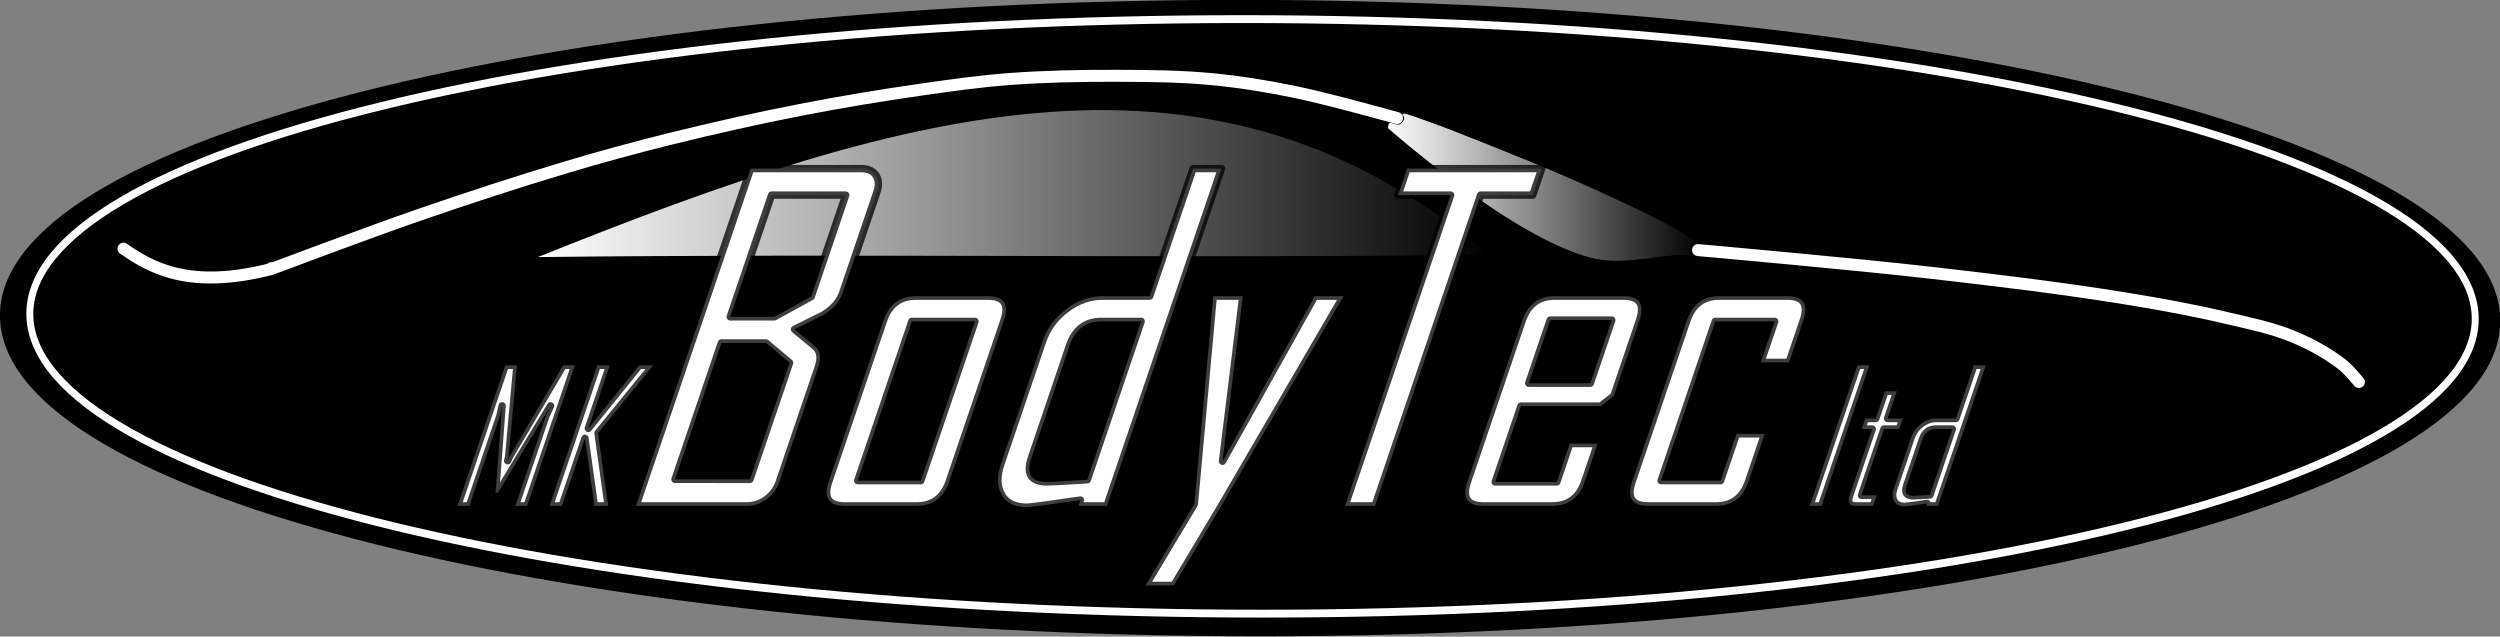 <?xml version="1.0" encoding="UTF-8" standalone="no"?>
<!-- Created with Inkscape (http://www.inkscape.org/) -->

<svg
   xmlns:dc="http://purl.org/dc/elements/1.1/"
   xmlns:cc="http://creativecommons.org/ns#"
   xmlns:rdf="http://www.w3.org/1999/02/22-rdf-syntax-ns#"
   xmlns:svg="http://www.w3.org/2000/svg"
   xmlns="http://www.w3.org/2000/svg"
   xmlns:xlink="http://www.w3.org/1999/xlink"
   xmlns:sodipodi="http://sodipodi.sourceforge.net/DTD/sodipodi-0.dtd"
   xmlns:inkscape="http://www.inkscape.org/namespaces/inkscape"
   width="815.672"
   height="207.708"
   id="svg4040"
   version="1.1"
   inkscape:version="0.48.4 r9939"
   sodipodi:docname="mkbodytecfinalsvgblack.svg">
  <rect width="100%" height="100%" fill="#808080" stroke="none"/>
  <defs
     id="defs4042">
    <linearGradient
       inkscape:collect="always"
       id="linearGradient3829">
      <stop
         style="stop-color:#ffffff;stop-opacity:1;"
         offset="0"
         id="stop3831" />
      <stop
         style="stop-color:#ffffff;stop-opacity:0;"
         offset="1"
         id="stop3833" />
    </linearGradient>
    <linearGradient
       inkscape:collect="always"
       xlink:href="#linearGradient4146"
       id="linearGradient5727"
       gradientUnits="userSpaceOnUse"
       x1="1088.73"
       y1="613.028"
       x2="1440.65"
       y2="613.028"
       spreadMethod="reflect"
       gradientTransform="matrix(0.51,0,0,0.51,417.544,307.209)" />
    <linearGradient
       id="linearGradient4146">
      <stop
         id="stop5743"
         offset="0"
         style="stop-color:#be0a1e;stop-opacity:1;" />
      <stop
         style="stop-color:#5f058e;stop-opacity:1;"
         offset="0.5"
         id="stop5745" />
      <stop
         style="stop-color:#0000ff;stop-opacity:1;"
         offset="1"
         id="stop5739" />
    </linearGradient>
    <linearGradient
       id="linearGradient5832">
      <stop
         id="stop5834"
         offset="0"
         style="stop-color:#000000;stop-opacity:0.205;" />
      <stop
         style="stop-color:#131313;stop-opacity:0.396;"
         offset="0.125"
         id="stop5836" />
      <stop
         style="stop-color:#262626;stop-opacity:0.592;"
         offset="0.25"
         id="stop5838" />
      <stop
         style="stop-color:#4c4c4c;stop-opacity:0.318;"
         offset="0.545"
         id="stop5840" />
      <stop
         id="stop5842"
         offset="1"
         style="stop-color:#999999;stop-opacity:0;" />
    </linearGradient>
    <linearGradient
       id="linearGradient5758">
      <stop
         style="stop-color:#000000;stop-opacity:0.205;"
         offset="0"
         id="stop5760" />
      <stop
         id="stop5788"
         offset="0.125"
         style="stop-color:#131313;stop-opacity:0.396;" />
      <stop
         id="stop5786"
         offset="0.25"
         style="stop-color:#262626;stop-opacity:0.592;" />
      <stop
         id="stop5784"
         offset="0.763"
         style="stop-color:#4c4c4c;stop-opacity:0.318;" />
      <stop
         style="stop-color:#999999;stop-opacity:0;"
         offset="1"
         id="stop5762" />
    </linearGradient>
    <linearGradient
       inkscape:collect="always"
       xlink:href="#linearGradient3829"
       id="linearGradient3835"
       x1="919.081"
       y1="981.721"
       x2="1021.478"
       y2="981.721"
       gradientUnits="userSpaceOnUse" />
    <linearGradient
       inkscape:collect="always"
       xlink:href="#linearGradient3829"
       id="linearGradient3837"
       x1="641.692"
       y1="980.534"
       x2="952.745"
       y2="980.534"
       gradientUnits="userSpaceOnUse" />
    <linearGradient
       inkscape:collect="always"
       xlink:href="#linearGradient5758"
       id="linearGradient3943"
       x1="583.35"
       y1="1042.92"
       x2="1115.087"
       y2="1042.92"
       gradientUnits="userSpaceOnUse"
       gradientTransform="translate(-9.428,134.35)" />
    <linearGradient
       inkscape:collect="always"
       xlink:href="#linearGradient3829"
       id="linearGradient3043"
       gradientUnits="userSpaceOnUse"
       x1="641.692"
       y1="980.534"
       x2="952.745"
       y2="980.534" />
    <linearGradient
       inkscape:collect="always"
       xlink:href="#linearGradient3829"
       id="linearGradient3045"
       gradientUnits="userSpaceOnUse"
       x1="919.081"
       y1="981.721"
       x2="1021.478"
       y2="981.721" />
  </defs>
  <sodipodi:namedview
     id="base"
     pagecolor="#ffffff"
     bordercolor="#666666"
     borderopacity="1.0"
     inkscape:pageopacity="0.0"
     inkscape:pageshadow="2"
     inkscape:zoom="0.84852812"
     inkscape:cx="658.09321"
     inkscape:cy="-62.245241"
     inkscape:current-layer="layer1"
     inkscape:document-units="px"
     showgrid="false"
     inkscape:window-width="1440"
     inkscape:window-height="838"
     inkscape:window-x="-8"
     inkscape:window-y="-8"
     inkscape:window-maximized="1"
     fit-margin-top="0"
     fit-margin-left="0"
     fit-margin-right="0"
     fit-margin-bottom="0" />
  <g
     id="layer1"
     inkscape:label="Layer 1"
     inkscape:groupmode="layer"
     transform="translate(-466.497,-920.634)">
    <g
       id="g3023">
      <path
         transform="matrix(0.99,0,0.037,1.16,-2.734,761.481)"
         d="m 1288.333,226.667 c 0,48.785 -183.936,88.333 -410.833,88.333 -226.897,0 -410.833,-39.548 -410.833,-88.333 0,-48.785 183.936,-88.333 410.833,-88.333 226.897,0 410.833,39.548 410.833,88.333 z"
         sodipodi:ry="88.333336"
         sodipodi:rx="410.83334"
         sodipodi:cy="226.66666"
         sodipodi:cx="877.5"
         id="path3039"
         style="fill:#000000;fill-opacity:1;fill-rule:nonzero;stroke:#000000;stroke-width:2.333;stroke-linecap:round;stroke-linejoin:round;stroke-miterlimit:4;stroke-opacity:1;stroke-dasharray:none"
         sodipodi:type="arc" />
      <path
         sodipodi:nodetypes="cssssscccssssasssscccc"
         inkscape:connector-curvature="0"
         d="m 1020.515,1002.229 c 0,0 50.781,4.507 76.099,7.413 21.246,2.438 42.496,4.975 63.6,8.407 10.966,1.784 21.913,3.769 32.719,6.328 7.372,1.746 14.896,3.228 21.874,6.147 5.672,2.373 11.17,5.354 15.992,9.13 2.035,1.593 5.331,5.605 5.331,5.605 l 0,0 m -681.089,-36.858 c 0,0 31.955,-12.05 48.1,-17.619 16.049,-5.536 32.188,-10.838 48.464,-15.693 11.051,-3.296 22.182,-6.341 33.38,-9.114 14.096,-3.49 28.275,-6.682 42.533,-9.464 13.164,-2.569 26.406,-4.763 39.686,-6.669 9.593,-1.376 19.207,-2.721 28.874,-3.438 11.646,-0.864 23.343,-1.07 35.022,-1.038 10.207,0.028 20.441,0.12 30.602,1.075 9.117,0.857 18.181,2.325 27.145,4.17 11.4,2.346 33.463,8.541 33.463,8.541 m -415.525,42.633 c 8.717,5.964 21.131,13.575 48.256,6.615 l 0,-0.277"
         style="fill:none;stroke:#ffffff;stroke-width:3.911;stroke-linecap:round;stroke-linejoin:round;stroke-miterlimit:4;stroke-opacity:1;stroke-dasharray:none;stroke-dashoffset:0;marker-start:none"
         id="path3080" />
      <path
         sodipodi:nodetypes="ccc"
         inkscape:connector-curvature="0"
         id="path5747"
         d="m 952.436,1003.778 c -103.296,1.195 -207.138,-0.465 -310.434,0.731 122.485,-49.285 220.588,-76.786 310.434,-0.731 z"
         style="fill:url(#linearGradient3043);fill-opacity:1;stroke:#ffffff;stroke-width:0.618;stroke-linecap:round;stroke-linejoin:round;stroke-miterlimit:4;stroke-opacity:0;stroke-dasharray:none" />
      <path
         sodipodi:nodetypes="ssssscsassascsssssssss"
         inkscape:connector-curvature="0"
         id="path5790"
         d="m 927.664,958.575 c 1.547,0.503 3.396,1.211 4.748,1.672 2.026,0.692 5.955,2.175 8.119,3.031 17.819,7.046 32.492,12.773 49.638,20.71 8.162,3.779 16.382,7.497 24.176,11.966 2.364,1.355 6.824,4.487 6.824,4.487 0,0 -1.239,0.049 -1.766,0.33 -0.378,0.201 -0.67,0.552 -0.894,0.913 -0.185,0.297 -0.261,0.649 -0.346,0.987 -0.048,0.191 0.052,0.448 -0.092,0.584 -0.963,0.911 -2.958,0.465 -4.449,0.588 -9.272,0.766 -18.886,3.21 -27.898,0.931 -26.023,-6.581 -66.329,-42.286 -66.329,-42.286 0,0 -0.141,-2.134 0.999,-1.735 0.958,0.336 1.541,0.426 2.101,0.54 0.201,0.041 0.515,-0.183 0.656,-0.021 0.257,0.295 -0.215,1.343 -0.44,1.236 -0.35,-0.167 0.097,-1.056 0.316,-1.161 0.415,-0.199 1.185,-1.024 1.49,-1.531 0.154,-0.256 0.139,-1.044 -0.216,-1.516 -0.096,-0.128 -0.331,-0.081 -0.21,-0.418 0.207,-0.576 3.005,0.505 3.574,0.69 z"
         style="fill:url(#linearGradient3045);fill-opacity:1;stroke:#ffffff;stroke-width:0.618;stroke-linecap:round;stroke-linejoin:round;stroke-miterlimit:4;stroke-opacity:0;stroke-dasharray:none" />
      <g
         id="text3029"
         style="font-size:40px;font-style:normal;font-variant:normal;font-weight:normal;font-stretch:normal;line-height:120%;letter-spacing:0px;word-spacing:0px;fill:#ffffff;fill-opacity:1;stroke:#000000;stroke-width:2.4;stroke-linecap:round;stroke-linejoin:round;stroke-miterlimit:4;stroke-opacity:0.757;font-family:NEON GLOW;-inkscape-font-specification:NEON GLOW">
        <path
           id="path3964"
           style="font-size:60px;fill:#ffffff;stroke:#000000"
           d="m 638.471,1085.681 -3.838,0 9.868,-29.033 c 0.139,-0.41 0.684,-1.611 1.633,-3.603 l -17.128,28.33 -0.82,0 2.128,-28.33 c -0.41,2.012 -0.681,3.213 -0.813,3.603 l -9.868,29.033 -3.838,0 15.582,-45.85 3.779,0 -2.695,29.824 c -0.013,0.156 -0.123,0.596 -0.33,1.318 0.099,-0.293 0.287,-0.732 0.564,-1.318 l 17.578,-29.824 3.779,0 z"
           inkscape:connector-curvature="0" />
        <path
           id="path3966"
           style="font-size:60px;fill:#ffffff;stroke:#000000"
           d="m 664.926,1085.681 -4.482,0 -3.089,-22.031 -7.487,22.031 -4.072,0 15.582,-45.85 4.072,0 -7,20.596 16.609,-20.596 4.424,0 -0.09,0.264 -17.789,21.826 z"
           inkscape:connector-curvature="0" />
        <path
           id="path3968"
           style="fill:#ffffff;stroke:#000000"
           d="m 720.748,1077.876 c -0.782,2.297 -2.147,4.172 -4.093,5.625 -1.947,1.453 -4.069,2.18 -6.365,2.18 l -36.281,0 37.397,-110.039 36,0 c 2.297,1.1e-4 3.925,0.727 4.885,2.18 0.959,1.453 1.048,3.328 0.266,5.625 l -11.109,32.695 c -0.987,2.906 -3.129,5.344 -6.425,7.312 -3.103,1.547 -6.207,3.094 -9.312,4.641 l 6.482,5.344 c 1.928,1.5 2.35,3.844 1.266,7.031 z m 10.424,-60.469 11.254,-33.117 -24.188,0 -13.5,39.727 14.414,0 z m -19.982,59.625 12.929,-38.039 -7.717,-6.469 -14.555,0 -15.126,44.508 z"
           inkscape:connector-curvature="0" />
        <path
           id="path3970"
           style="fill:#ffffff;stroke:#000000"
           d="m 776.198,1077.736 c -1.799,5.297 -5.347,7.945 -10.644,7.945 l -23.484,0 c -5.25,0 -6.976,-2.648 -5.177,-7.945 l 17.851,-52.523 c 1.802,-5.297 5.328,-7.945 10.578,-7.945 l 23.484,0 c 5.297,0 7.044,2.648 5.243,7.945 z m -9.255,-0.281 17.662,-51.961 -20.602,0 -17.662,51.961 z"
           inkscape:connector-curvature="0" />
        <path
           id="path3972"
           style="fill:#ffffff;stroke:#000000"
           d="m 827.64,1085.681 -9.281,0 0.646,-1.898 c -10.559,1.547 -16.377,2.32 -17.455,2.32 -3.984,0 -6.737,-1.348 -8.257,-4.043 -1.521,-2.695 -1.597,-6.059 -0.229,-10.09 l 13.597,-40.008 c 1.436,-4.219 4.01,-7.723 7.723,-10.512 3.713,-2.789 7.656,-4.184 11.828,-4.184 l 15.398,0 14.146,-41.625 9.281,0 z m -6.39,-8.508 17.565,-51.68 -12.938,0 c -5.156,10e-5 -8.635,2.648 -10.437,7.945 l -12.423,36.562 c -1.784,5.25 -0.098,7.875 5.058,7.875 1.219,1e-4 5.61,-0.234 13.175,-0.703 z"
           inkscape:connector-curvature="0" />
        <path
           id="path3974"
           style="fill:#ffffff;stroke:#000000"
           d="m 904.822,1017.267 -39.511,67.852 -15.829,26.508 -9.211,0 15.899,-26.508 6.183,-67.852 9.633,0 -6.631,53.859 30.116,-53.859 z"
           inkscape:connector-curvature="0" />
        <path
           id="path3976"
           style="font-size:144px;fill:#ffffff;stroke:#000000"
           d="m 966.582,984.29 -17.016,0 -34.458,101.391 -9.773,0 34.458,-101.391 -17.156,0 2.94,-8.648 43.945,0 z"
           inkscape:connector-curvature="0" />
        <path
           id="path3978"
           style="font-size:144px;fill:#ffffff;stroke:#000000"
           d="m 983.55,1077.736 c -1.799,5.297 -5.323,7.945 -10.573,7.945 l -22.5,0 c -5.25,0 -6.976,-2.648 -5.177,-7.945 l 17.851,-52.523 c 1.802,-5.297 5.328,-7.945 10.578,-7.945 l 22.5,0 c 5.25,0 6.974,2.648 5.172,7.945 l -8.363,24.609 -4.285,3.305 -26.016,0 -8.411,24.75 20.109,0 4.25,-12.516 9.07,0 z m 1.828,-32.062 7,-20.602 -20.109,0 -7,20.602 z"
           inkscape:connector-curvature="0" />
        <path
           id="path3980"
           style="font-size:144px;fill:#ffffff;stroke:#000000"
           d="m 1036.987,1077.736 c -1.799,5.297 -5.323,7.945 -10.573,7.945 l -22.219,0 c -5.25,0 -6.976,-2.648 -5.177,-7.945 l 17.851,-52.523 c 1.802,-5.297 5.328,-7.945 10.578,-7.945 l 22.219,0 c 5.25,0 6.974,2.648 5.172,7.945 l -4.636,13.641 -9.211,0 4.544,-13.359 -19.406,0 -17.662,51.961 19.406,0 5.186,-15.258 9.211,0 z"
           inkscape:connector-curvature="0" />
        <path
           id="path3982"
           style="font-size:60px;fill:#ffffff;stroke:#000000"
           d="m 1060.797,1085.681 -3.838,0 15.582,-45.85 3.838,0 z"
           inkscape:connector-curvature="0" />
        <path
           id="path3984"
           style="font-size:60px;fill:#ffffff;stroke:#000000"
           d="m 1077.642,1085.681 -5.537,0 c -2.188,0 -2.906,-1.103 -2.157,-3.311 l 7.399,-21.768 -3.428,0 1.165,-3.428 3.428,0 3.016,-8.877 3.838,0 -3.016,8.877 4.981,0 -1.165,3.428 -4.981,0 -7.359,21.65 4.98,0 z"
           inkscape:connector-curvature="0" />
        <path
           id="path3986"
           style="font-size:60px;fill:#ffffff;stroke:#000000"
           d="m 1098.824,1085.681 -3.867,0 0.269,-0.791 c -4.399,0.644 -6.824,0.967 -7.273,0.967 -1.66,0 -2.807,-0.561 -3.441,-1.685 -0.633,-1.123 -0.665,-2.524 -0.095,-4.204 l 5.665,-16.67 c 0.598,-1.758 1.671,-3.218 3.218,-4.38 1.547,-1.162 3.19,-1.743 4.928,-1.743 l 6.416,0 5.894,-17.344 3.867,0 z m -2.662,-3.545 7.319,-21.533 -5.391,0 c -2.148,0 -3.598,1.103 -4.349,3.311 l -5.176,15.234 c -0.743,2.188 -0.041,3.281 2.108,3.281 0.508,0 2.338,-0.098 5.489,-0.293 z"
           inkscape:connector-curvature="0" />
      </g>
      <path
         transform="matrix(0.971,0,0.037,1.098,14.718,774.978)"
         d="m 1288.333,226.667 c 0,48.785 -183.936,88.333 -410.833,88.333 -226.897,0 -410.833,-39.548 -410.833,-88.333 0,-48.785 183.936,-88.333 410.833,-88.333 226.897,0 410.833,39.548 410.833,88.333 z"
         sodipodi:ry="88.333336"
         sodipodi:rx="410.83334"
         sodipodi:cy="226.66666"
         sodipodi:cx="877.5"
         id="path3039-7"
         style="fill:#000000;fill-opacity:0;fill-rule:nonzero;stroke:#ffffff;stroke-width:2.333;stroke-linecap:round;stroke-linejoin:round;stroke-miterlimit:4;stroke-opacity:1;stroke-dasharray:none"
         sodipodi:type="arc" />
    </g>
  </g>
</svg>
